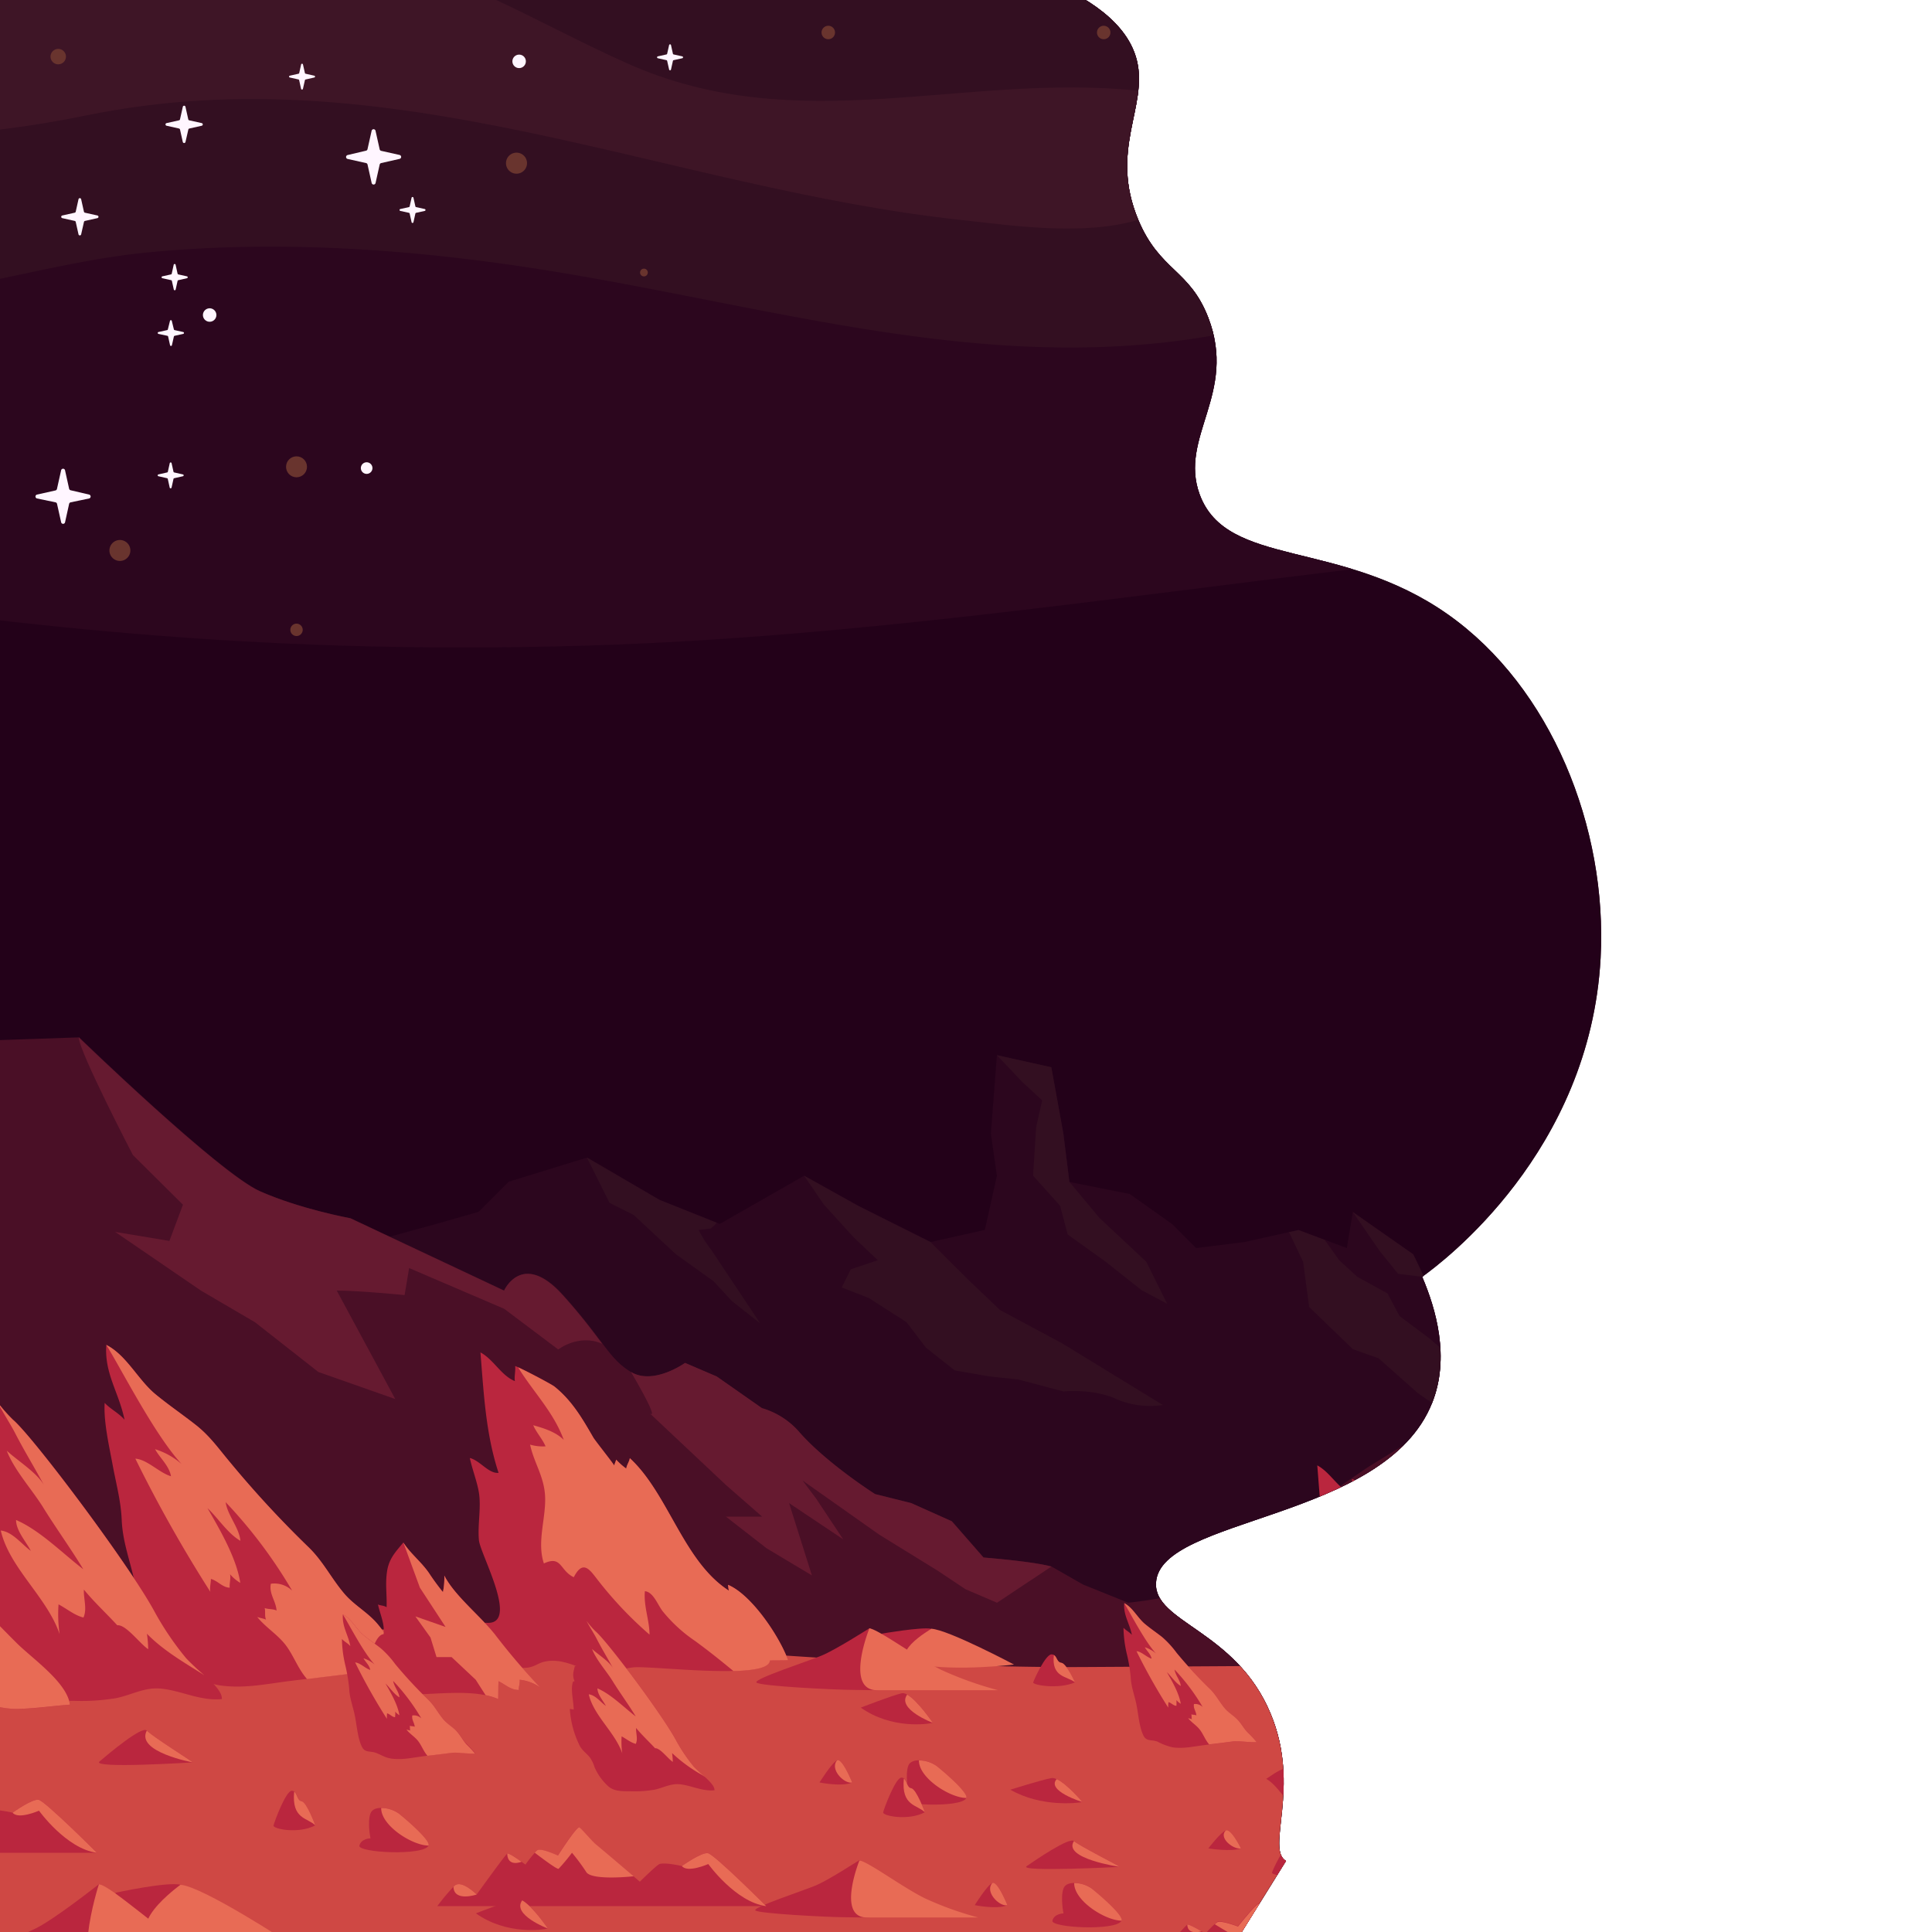 <svg id="BACKGROUND1" xmlns="http://www.w3.org/2000/svg" xmlns:xlink="http://www.w3.org/1999/xlink" viewBox="0 0 500 500"><defs><style>.cls-1{fill:none;}.cls-2{clip-path:url(#clip-path);}.cls-3{fill:#330f21;}.cls-4{fill:#230119;}.cls-5{fill:#2c061e;}.cls-6{fill:#4a0f26;}.cls-7{fill:#661a30;}.cls-8{fill:#cf4844;}.cls-9{fill:#ba263e;}.cls-10{fill:#e86b55;}.cls-11{fill:#3e1526;}.cls-12{fill:#fff6ff;}.cls-13{fill:#69342e;}</style><clipPath id="clip-path"><path class="cls-1" d="M320.57,501.3,0,500V0A576.61,576.61,0,0,1,144.59-21C154-21.14,285-22.39,294.24,15.71c2.9,11.92-7.23,23.08.35,41.19,5.55,13.24,13.28,12.8,18.1,25.28,7.6,19.66-7.67,30.91-2.22,45.76,7,19.11,36.36,11.42,64.24,31.06,26.71,18.82,41.34,55.17,39.53,88.94-2.71,50.22-40.9,78.71-46.17,82.5,3.55,8.34,7.24,20.88,2.56,32.64-12.18,30.61-70.44,29.39-71.45,46.51-.62,10.35,20.6,12.21,29.64,33.88,8,19.16-1.36,35,4,38.14"/></clipPath></defs><title>bg</title><g class="cls-2"><rect class="cls-3" x="-143" y="-14" width="786" height="528"/><rect class="cls-4" x="-32" width="564.01" height="500"/><path class="cls-5" d="M-143,123.74c34.84,14.9,66,26.32,104.67,31.85C27.14,165,86.41,169.1,152.72,167.05c136.64-4.22,269.16-41.36,406.7-26.64,28.45,3,56.5,10.1,83.58,19.48V-14H-143Z"/><path class="cls-5" d="M558.85,367.92a26.45,26.45,0,0,0-7.37-1.19c-6.25,0-6.67-12.48-6.67-12.48V335.51l-8.94-7.8L534.31,309l-12.49-14.05s-6.24,1.56-12.49,9.37,0,0-7.8,1.56H489l-17.17,6.24-14.05,14L443.77,323l-15.6,1.56s-1.56,6.24-12.49,4.68L401.63,340.2l-10.93,6.24-17.17-4.68s-4.68-10.93-7.8-17.17l-15.61-10.93L348.56,323l-12.49-4.69-14,3.13L309.54,323l-6.24-6.25L292.37,309l-15.61-3.12-1.56-12.49-3.12-17.17L258,273.08l-1.56,20.29L258,304.3l-3.12,14-14,3.13-18.73-9.37-14-7.8-21.85,12.48-15.61-6.24-18.73-10.93-20.29,6.25-7.81,7.8-10.92,3.12L95.7,321.47s-25,10.92-29.66,14L5.17,285.57-5.76,274.64l-7.76-5-7.85-9.05-3.12-10.92-7.81-14-21.85-3.12-.43,1.22V514.24H558.85Z"/><path class="cls-3" d="M220.18,328.49l7-2.34L221,320.3l-7.81-8.59-5.07-7.41,14,7.8,18.73,9.37,9.76,9.75,8.19,7.81,16,8.58,26.14,16a22.15,22.15,0,0,1-12.09-1.56c-5.86-2.73-13.66-1.95-13.66-1.95L263.49,357l-7.41-.78-9-1.56-7.41-5.86-5.07-6.63-9.76-6.25-7-2.73ZM491.77,312.1l7.42-5.85,6.51.34c-.43-.68-1.44-1.28-4.17-.73H489l-17.17,6.24-11.76,11.76,2,5,9.75,5.46,9.37,9.37,9,6.24,7,5.08,5.46,1.17-14.44-16.39-5.46-4.69-.78-5.46-1.17-7.41,4.68-5.86ZM164,314.44l10.92,10.15,9.76,7,4.68,5.08,7.41,5.85-12.48-18.73-1.95-2.73-1.56-2.74,3.12-.39a7.44,7.44,0,0,0,1.56-1.48l-14.83-5.93-18.73-10.93,5.85,11.71ZM534.31,309l-12.49-14.05,1.95,5.85,4.29,10.93,3.51,3.51-11.7,7.42,5.07,7,6.24,6.24,7.42,9a32.5,32.5,0,0,1,6.21,4.08V335.51l-8.94-7.8ZM361.83,329.66l6.24.78.52.18c-1-2.15-2-4.28-2.86-6l-15.61-10.93,7,10.15Zm-65.17-3.12-12.1-11.32-7.8-9.36-1.56-12.49-3.12-17.17L258,273.08l6.63,7,5.08,4.69-1.56,7-.79,12.49,7,7.8,1.95,7.42,9.76,7,9.36,7.41,6.63,3.52Zm36.8-7.61.27.2,3.51,7.41,1.57,11.71,11.31,10.92,6.64,2.34,10.14,9,9,6.24,10.92,7.81,9.37,3.9,12.88-1.17-7-7.42-15.61-11.7-7.8-4.29L370,346.44l-7.8-5.85-3.12-5.86-7.81-4.29-4.68-4.29-3.76-5.26-6.78-2.55Z"/><path class="cls-6" d="M-79.07,305.93c8.19-4.68,48-23.41,48-23.41l17.56-12.88,34-1.17s36.29,35.12,46.82,39.8,23.42,7,23.42,7l19.9,9.37,19.9,9.36s4.68-10.53,15.21,1.17,11.71,16.39,17.56,19.9,14-2.34,14-2.34l8.19,3.51,11.71,8.2a20.35,20.35,0,0,1,9.37,5.85c7,8.2,19.9,16.39,19.9,16.39l9.36,2.34,10.54,4.68,8.19,9.37h0c14.05,1.17,17.56,2.34,17.56,2.34l8.19,4.68L292,414.79a133,133,0,0,0,14.05-2.34l48-32.77,15.22-9.37,7-8.19,8.2-3.51h9.36l21.07-4.69,8.2-12.87,14.05-7,9.36,3.51L461.75,334l21.07,14.05,10.53,8.19,8.2,7L512.08,368h0c7,7,14,18.73,14,18.73a12,12,0,0,0,7,8.19s8.08,3.52,11.65,3.52l10.59,2.34,14,10.53c4.69,9.37,9.37,19.9,9.37,19.9l-1.17,21.07L-73.22,454.6Z"/><path class="cls-7" d="M242.84,406.6l7,4.68,8.19,3.51,14.05-9.36s-3.51-1.17-17.56-2.34l-.17,0,.17,0-8.19-9.37L235.82,389l-9.36-2.34s-12.88-8.19-19.9-16.39a20.35,20.35,0,0,0-9.37-5.85l-11.71-8.2-8.19-3.51s-8.19,5.86-14,2.34c7.47,12.81,5.22,11,4.76,10.61l19.83,18.66,9.36,8.19h-9.36l10.53,8.2,11.71,7L204.21,389l14,9.37-7-10.54-3.51-4.68,19.9,14.05ZM253,403l1.08.09Zm-3.27-.27.38,0Zm2.13.17,1,.09Zm-2.54-.21h0Zm-.36,0-.3,0Zm-.48,0h0Z"/><path class="cls-7" d="M168,365.7l-.07-.07A.36.36,0,0,0,168,365.7Z"/><path class="cls-7" d="M47.35,311.78l-3.51,9.37-14.05-2.34L52,334l14,8.2,16.39,12.87,19.9,7L87.15,334c5.86,0,17.56,1.17,17.56,1.17l1.17-7,24.59,10.54,14,10.53s5.34-4.14,11.37-1.47c-2.29-3-5.18-7-10.2-12.58-10.53-11.7-15.21-1.17-15.21-1.17l-19.9-9.36-19.9-9.37s-12.88-2.34-23.42-7-46.82-39.8-46.82-39.8c0,3.51,14,30.43,14,30.43Z"/><path class="cls-7" d="M569.44,411.28l-14-10.53-10.59-2.34c-3.57,0-11.65-3.52-11.65-3.52a12,12,0,0,1-7-8.19s-7-11.71-14-18.73l-10.53-4.68-8.2-7-10.53-8.19L461.75,334l-14.88,3.44,17.22,11.78,10.53,8.2,10.54,8.19c-2.34,3.51-15.22,1.17-15.22,1.17l5.86,10.54,9.36,4.68-12.88,2.34-21.07,1.17-17.56,5.85,12.88,4.69,19.9-2.35,12.88,2.35,10.53,3.51,10.54,4.68,8.19,1.17,10.54,3.51L507.4,387.87l16.39,10.54,10.54,5.85,7,4.68,11.71,3.51L563.59,416l8.8,1.35C571.44,415.33,570.44,413.28,569.44,411.28Z"/><path class="cls-8" d="M549.54,429.07c-39.86-3.27-81.87,1.05-121.19,1.36q-74.28.58-148.57,1c-50,.24-101.24-5.4-151.35-7.86-19.49-1-38.52-3.41-58.2-1.49-18,1.76-34,3.47-52.07,2.61-17.56-.83-34.55,1-51.7,2.51a99.88,99.88,0,0,1-11.73.28V504H549.54Z"/><path class="cls-9" d="M249,428.85c.85-1.07-5.41-6.82-8-7.33s-12.87,1.28-12.87,1.28,4.24,5.15,9.52,6.05S248,430.14,249,428.85Z"/><path class="cls-9" d="M230,436.83c1.12-.78.51-3.21-1.8-4.24s.25-2.19,0-3.61-2.45-8-3.22-7.56-8.63,5.5-12.36,7.05-17.51,6-16.86,6.95,20.59,1.93,25.36,1.93S228.7,437.73,230,436.83Z"/><path class="cls-10" d="M225,421.42c2.31.22,12.23,7.56,18.4,10.65a91.67,91.67,0,0,0,14.94,5.36H227C218.53,437.42,225,421.42,225,421.42Z"/><path class="cls-10" d="M241.06,421.52c4.37.25,21.36,9.26,21.36,9.26s-14.67,1.81-24.45,0S241.06,421.52,241.06,421.52Z"/><path class="cls-9" d="M478.19,348.08c5.31,2.72,8.22,9.11,12.82,12.85,3.34,2.72,6.92,5.18,10.31,7.84,3.69,2.9,5.9,6.09,8.86,9.65a271,271,0,0,0,20.33,22c3.8,3.67,5.89,8.06,9.24,12,2.43,2.88,5.71,4.65,8.21,7.4,2.23,2.45,3.64,5.28,5.94,7.59a71.62,71.62,0,0,1,5.33,5.7c-5,.32-10.21-1-15.14-.35-6.06.81-12.27,1.52-18.4,2.28s-11.66,2-17.86,1.17c-3.78-.52-6-2.2-9.33-3.51-3.57-1.41-6.67.16-8.59-3.81-2.64-5.46-3.09-13.52-4.38-19.52-1.19-5.48-3.1-10.32-3.35-16-.22-5-1.45-9.37-2.33-14.2s-2.39-11.21-2.08-16.1c1.51,1.62,3.66,2.62,5.14,4.36C481.44,360.25,477.67,355.53,478.19,348.08Z"/><path class="cls-10" d="M548,419.79c-2.5-2.75-5.78-4.52-8.21-7.4-3.35-3.94-5.44-8.33-9.24-12a271,271,0,0,1-20.33-22c-3-3.56-5.17-6.75-8.86-9.65-3.39-2.66-7-5.12-10.31-7.84-4.6-3.74-7.51-10.13-12.82-12.85,4.09,6.61,12.5,23.21,19.49,30.82a18.75,18.75,0,0,0-6.87-3.85c1.3,2.34,3.63,4.25,4.14,7-3-.85-6.15-4.34-9.23-4.55a352.31,352.31,0,0,0,19.42,34.48c-.25-1.07.15-2.37.12-3.35,1.81.48,3,2.22,4.88,2.26-.12-1.07.32-2.42.09-3.48a10.37,10.37,0,0,0,2.64,2.24c-1-6.45-5.22-13.67-8.48-19.34,2.69,2.5,5.23,6.59,8.51,8.45-.33-3.45-3.35-6.63-3.82-10a125,125,0,0,1,17.2,22.89,6.61,6.61,0,0,0-5.5-1.78c-.54,2.59,1.33,4.49,1.47,6.94-.84-.46-2.29-.31-3.06-.65.24.94-.08,2,.35,3-.6-.31-1.81-.45-2.29-.71,2,2.54,5,4.38,7.09,6.95s3.21,5.94,5.36,8.61l.44.53c4.67-.57,9.35-1.13,14-1.74,4.93-.66,10.16.67,15.14.35a71.62,71.62,0,0,0-5.33-5.7C551.6,425.07,550.19,422.24,548,419.79Z"/><path class="cls-9" d="M454.05,367.44c5.17,4.38,30.1,37.55,36.64,49.66a75.77,75.77,0,0,0,8.18,12.07c2.16,2.6,9.49,7.43,9.23,10.55-5.56.53-10.23-2.09-15.55-2.69-4.41-.5-7.66,1.6-11.82,2.45a55,55,0,0,1-11,.69c-4,0-7,0-9.61-2.05a25,25,0,0,1-6.48-8.88c-.85-1.88-.9-3-2.32-4.66-1.62-1.91-3.53-3.08-4.62-5.49-2.35-5.22-4.18-10.88-4.31-16.32a12.81,12.81,0,0,1,1.83.29c0-3.75-1.61-9.49-.26-12.77l.66-.11c-1.2-2.88-.39-4.5.11-6.92.35-.09.73.05,1.06-.12a41,41,0,0,0-.25-8.05c-.13-1.7-1.42-5.13-.89-6.67.47.34,2.19.68,2.69,1.07-.07-.56.17-1.3.13-1.87.41.4,1.45.77,1.83,1.12-.76-.73-.79-6.92-.34-7.39A47.51,47.51,0,0,0,454.05,367.44Z"/><path class="cls-10" d="M498.87,429.17a75.77,75.77,0,0,1-8.18-12.07c-6.54-12.11-31.47-45.28-36.64-49.66a36.38,36.38,0,0,1-4.13-4.75c1.61,3,3.66,6.24,4.58,8,2.37,4.63,5.06,9,7.57,13.67-1.84-3.24-6.74-6.26-9.62-8.91,1.9,5,6.49,10,9.33,14.56,3.37,5.45,7.14,10.63,10.46,16.11-5.39-4.13-11.19-10.07-17.4-12.75,0,2.79,2.55,5.52,3.83,8-2.44-1.78-4.74-4.93-7.78-5.27,2.26,9.78,12,17.23,15.22,26.82a37,37,0,0,1-.28-7.71c2.08,1.08,4.2,2.89,6.46,3.4,1-2.25,0-4.81.11-7.22,2.66,3.25,5.8,6.14,8.64,9.23,2.22-.26,5.79,4.71,8,6.19a29.31,29.31,0,0,0-.33-4c3.94,4.08,8.88,7,13.6,9.95.43.26.86.54,1.29.83A59.36,59.36,0,0,1,498.87,429.17Z"/><path class="cls-9" d="M384.84,376.19a14.14,14.14,0,0,0,4.92,2.7,18.48,18.48,0,0,1,.28-2.14c3.18.86,5.84-.95,8.77-.47,4.18.68,7.13,5.88,10.62,8.12,9.48,6.07,18.21,10.9,25.61,19.43,6.42,7.41,13,14.51,20,21.42,4,4,13,10.14,13.75,15.91-4.76.34-8.52,1-13.29,1.1-6.5.18-12.34-3.28-18.79-3.08-7.52.23-15.38,1.78-22.9,2.59-4,.43-8.63,2.52-12.57,1-2.3-.88-5.13-3.69-6.69-5.58-2.24-2.69-1.44-1.54-2-4.56-.47-2.43.4-2.85-1.77-6s-1.76-2-2.82-5.38c-1.4-4.42-3.78-9.75-4.62-14.31-.36-1.92.29-4.13,0-5.76-.49-3.28-2.5-5.95-3-9.19C383.59,390.81,382.92,380.11,384.84,376.19Z"/><path class="cls-10" d="M455.49,442.26c4.77-.14,8.53-.76,13.29-1.1-.74-5.77-9.73-11.91-13.74-15.91-7-6.91-13.58-14-20-21.42-7.4-8.53-16.13-13.36-25.61-19.43-3.49-2.24-6.44-7.44-10.62-8.12a13.89,13.89,0,0,0-4.79.47c3.45,5.41,7.49,10.52,9.73,16.26-1.32-.22-2.91.54-4.05.53a16.18,16.18,0,0,0,3.46,4.6c-2.41-.14-5.05-.83-7.41-.81.43,4.94,6.29,12.46,8.53,17.39,3.5,7.7,4.77,14.76,12.25,19.89.27-2.88-.37-5.76-.44-8.63,2.27,1.88,5.06,7,8.15,6.38,1.18-4.54,7.18,3.66,10.26,6.93.73-.05,1.47-.09,2.2-.11C443.15,439,449,442.44,455.49,442.26Z"/><path class="cls-9" d="M360.22,388.25c4.46,3.64,7.07,8.16,9.89,13.06.46.8,5.44,7.05,5.4,7.24.12-.54.4-1.06.51-1.54a17.79,17.79,0,0,0,2.61,2.33c.09-.9.81-1.85.92-2.71,10,9.22,13.87,26.72,25.64,34.29-.13-.54-.15-1.1-.21-1.5,6,2.51,13.25,13.22,15.51,19.42-1.57.11-3.16,0-4.72.12-.2,5.23-30.47,1.31-35.22,1.79-3.15.33-6.62,1.63-9.75,1.13-4.58-.71-8.4-3.65-13.28-2.61-1.85.4-2.63,1.47-4.91,1.61-3.05.19-6.27-.86-9.37-.83.15-2.52-1.29-4.55-2.35-6.73,1.27,1.56,1-2.72,1.26-4.12,9.25,1.1-1.28-17.65-1.63-21.33-.38-4,.6-8.34,0-12.3-.48-2.92-1.71-6-2.36-9,2.66.66,4.87,4.1,7.44,3.83-3.33-10.1-3.83-20.56-4.69-31.16,3.41,1.81,5.37,6,8.91,7.42-.19-1.2.22-2.65.07-3.87,0-.27,9.33,4.58,10.24,5.31Z"/><path class="cls-10" d="M405,439.42c.06.4.08,1,.21,1.5-11.77-7.57-15.66-25.07-25.64-34.29-.11.86-.83,1.81-.92,2.71A17.79,17.79,0,0,1,376,407c-.11.48-.39,1-.51,1.54,0-.19-4.94-6.44-5.4-7.24-2.82-4.9-5.43-9.42-9.89-13.06l-.14-.12c-.75-.6-7.17-4-9.44-5,3.81,6.25,9.2,11.58,11.8,18.76-2.08-2.05-5.11-3-7.89-3.78.81,1.9,2.37,3.53,3.2,5.47a11.44,11.44,0,0,1-4-.45c1,4.77,3.71,8.32,3.89,13.63.18,5.57-2.17,11.63-.33,17.12,4.64-2.18,4.09,1.85,7.73,3.57,2.46-4.74,4.19-1.88,6.32.86a98.55,98.55,0,0,0,13.29,13.95c0-3.63-1.57-7.42-1.2-11.24,2.2.23,3.23,3.4,4.59,5.19a39,39,0,0,0,8.32,7.65c3.46,2.52,6.75,5.15,10,7.83,5.32-.13,9.35-.83,9.42-2.72,1.56-.11,3.15,0,4.72-.12C418.23,452.64,411,441.93,405,439.42Z"/><path class="cls-9" d="M345.59,412.58c2.54,4,6.57,7,9.33,11.12a85.18,85.18,0,0,0,5.07,6.92,25.74,25.74,0,0,0,.49-6c3.72,7.28,13,14.59,18.42,21.4a238.62,238.62,0,0,0,16.44,19.27c-2.4-1.45-4.74-2.7-7.48-2.79.22,1.08-.44,2.75-.27,3.71-2.91.05-4.91-2-7.39-3.17-.13,2.12-.05,4.34-.14,6.47-8.4-3.67-21.56-1.76-30.54-1.71-3.12,0-10.1,1.54-12.67.74-3.86-1.21-5.8-6.33-9.16-8.17,1.87-1.18,3.59-2.62,5.77-2.91-.2-3.29,1.83-11.17,4.93-11.54.49-3.72-1.32-7.35-2-10.79.79.41,2.17.34,3.13,1,.16-4.59-.49-8.16.11-12.68C340.27,418.34,343,415.79,345.59,412.58Z"/><path class="cls-10" d="M360.94,443.26l-11-3.83,5.48,7.67,2.19,7.12h5.48l8.76,8.22,3.6,5.67a23.66,23.66,0,0,1,4.57,1.4c.09-2.13,0-4.35.14-6.47,2.48,1.2,4.48,3.22,7.39,3.17-.17-1,.49-2.63.27-3.71,2.74.09,5.08,1.34,7.48,2.79A238.62,238.62,0,0,1,378.9,446c-5.4-6.81-14.7-14.12-18.42-21.4a25.74,25.74,0,0,1-.49,6,85.18,85.18,0,0,1-5.07-6.92c-2.76-4.08-6.79-7.11-9.33-11.12l6,16.44Z"/><path class="cls-9" d="M431.53,422.18c2.94,2.49,17.13,21.37,20.85,28.27a44.39,44.39,0,0,0,4.66,6.87c1.23,1.48,5.4,4.23,5.26,6-3.17.3-5.83-1.19-8.86-1.54-2.5-.28-4.36.92-6.73,1.4a30.61,30.61,0,0,1-6.28.39c-2.29,0-4,0-5.48-1.16a14.28,14.28,0,0,1-3.68-5.06,8.77,8.77,0,0,0-1.32-2.65c-.92-1.09-2-1.76-2.63-3.13a24.69,24.69,0,0,1-2.46-9.29,7.06,7.06,0,0,1,1.05.16c0-2.13-.92-5.4-.16-7.27l.39-.06c-.69-1.64-.23-2.56.06-3.94.19-.05.41,0,.6-.07a23.44,23.44,0,0,0-.14-4.58c-.08-1-.81-2.92-.51-3.8.27.19,1.25.39,1.53.61,0-.32.1-.74.08-1.06.23.23.82.44,1,.64-.43-.42-.45-3.95-.19-4.22A26.44,26.44,0,0,0,431.53,422.18Z"/><path class="cls-10" d="M457,457.32a44.39,44.39,0,0,1-4.66-6.87c-3.72-6.9-17.91-25.78-20.85-28.27a21,21,0,0,1-2.36-2.71c.92,1.72,2.09,3.55,2.61,4.57,1.35,2.64,2.88,5.14,4.31,7.78-1-1.85-3.84-3.56-5.48-5.07,1.09,2.84,3.7,5.68,5.32,8.29,1.91,3.1,4.06,6,5.95,9.17-3.07-2.35-6.37-5.73-9.91-7.26,0,1.59,1.45,3.14,2.18,4.54-1.38-1-2.7-2.81-4.43-3,1.29,5.57,6.82,9.81,8.67,15.27a20.89,20.89,0,0,1-.16-4.39c1.19.62,2.4,1.65,3.68,1.94.58-1.28,0-2.74.06-4.11,1.52,1.85,3.3,3.49,4.92,5.25,1.26-.15,3.3,2.68,4.58,3.53a17.25,17.25,0,0,0-.18-2.29,39.38,39.38,0,0,0,7.74,5.67l.73.47C458.7,458.87,457.59,458,457,457.32Z"/><path class="cls-9" d="M290.94,414.9c2.25,1.15,3.48,3.86,5.43,5.44,1.41,1.15,2.92,2.19,4.36,3.32a25,25,0,0,1,3.75,4.08,114.78,114.78,0,0,0,8.6,9.3c1.61,1.55,2.49,3.41,3.91,5.08,1,1.21,2.42,2,3.48,3.13s1.54,2.23,2.51,3.21a30,30,0,0,1,2.25,2.41c-2.11.13-4.32-.43-6.4-.15-2.57.34-5.2.65-7.79,1s-4.93.86-7.56.49a15.78,15.78,0,0,1-3.94-1.48c-1.51-.6-2.83.06-3.64-1.62-1.12-2.31-1.3-5.72-1.85-8.25-.5-2.33-1.31-4.37-1.42-6.78a41.62,41.62,0,0,0-1-6,31.38,31.38,0,0,1-.87-6.81c.63.68,1.54,1.1,2.17,1.84C292.32,420.05,290.72,418.06,290.94,414.9Z"/><path class="cls-10" d="M320.47,445.25c-1.06-1.17-2.45-1.92-3.48-3.13-1.42-1.67-2.3-3.53-3.91-5.08a114.78,114.78,0,0,1-8.6-9.3,25,25,0,0,0-3.75-4.08c-1.44-1.13-3-2.17-4.36-3.32-1.95-1.58-3.18-4.29-5.43-5.44,1.73,2.8,5.29,9.82,8.25,13.05a8,8,0,0,0-2.91-1.64c.55,1,1.54,1.8,1.75,2.95-1.28-.36-2.6-1.84-3.9-1.93a151,151,0,0,0,8.21,14.6,7.33,7.33,0,0,1,.06-1.42c.76.2,1.25.93,2.06.95a14.43,14.43,0,0,0,0-1.47,4.43,4.43,0,0,0,1.12.95c-.44-2.73-2.21-5.79-3.59-8.18,1.14,1.05,2.21,2.78,3.6,3.57-.14-1.46-1.42-2.81-1.62-4.25a52.82,52.82,0,0,1,7.28,9.69A2.81,2.81,0,0,0,309,441c-.23,1.1.56,1.9.62,2.94-.36-.19-1-.13-1.3-.27.1.39,0,.86.15,1.27-.26-.13-.77-.19-1-.3.83,1.07,2.13,1.85,3,2.94s1.36,2.51,2.27,3.64l.18.23c2-.24,4-.48,5.91-.74s4.29.28,6.4.15a30,30,0,0,0-2.25-2.41C322,447.48,321.41,446.28,320.47,445.25Z"/><path class="cls-9" d="M278.2,435.41s-2.19-4.9-3.54-5.06-1-2.2-2.54-2.2-4.56,6.59-4.73,7.26S273.81,437.27,278.2,435.41Z"/><path class="cls-10" d="M272.74,428.32c.82.48.79,1.89,1.92,2,1.35.16,3.54,5.06,3.54,5.06C276.23,433.77,272.05,434.18,272.74,428.32Z"/><path class="cls-9" d="M474.73,498s-2-5.07-2.54-5.74-1.18-2-2.36-1.86a6.66,6.66,0,0,0-2.7,1.69,1.06,1.06,0,0,0-1.52-.17c-.85.67-3.72,6.08-3.72,6.08S470,500.49,474.73,498Z"/><path class="cls-10" d="M469.48,499.08a2.6,2.6,0,0,1,.86-1.12c3.21-2.85-1.14-1.42-.91-3.25.2-1.57-.9-2.17,1.43-4a6.32,6.32,0,0,1,1.33,1.56c.51.67,2.54,5.74,2.54,5.74A11.47,11.47,0,0,1,469.48,499.08Z"/><path class="cls-9" d="M435.28,487c1.13-1.4-7.09-8.95-10.46-9.62S407.93,479,407.93,479s5.57,6.76,12.5,7.94S433.93,488.64,435.28,487Z"/><path class="cls-9" d="M410.29,497.42c1.47-1,.68-4.22-2.36-5.57s.34-2.87,0-4.73-3.21-10.54-4.22-9.92-11.31,7.22-16.21,9.24-23,7.94-22.12,9.12,27,2.54,33.26,2.54S408.61,498.6,410.29,497.42Z"/><path class="cls-10" d="M403.71,477.2c3,.29,16,9.92,24.15,14s19.58,7,19.58,7h-41C395.27,498.19,403.71,477.2,403.71,477.2Z"/><path class="cls-9" d="M227,495.69c1-.72.47-3-1.66-3.91s.23-2,0-3.32-2.26-7.4-3-7S214.47,486.56,211,488s-16.12,5.57-15.53,6.4,19,1.78,23.35,1.78S225.85,496.52,227,495.69Z"/><path class="cls-10" d="M222.41,481.5c2.14.2,11.26,7,17,9.8a84.14,84.14,0,0,0,13.75,4.94H224.31C216.48,496.24,222.41,481.5,222.41,481.5Z"/><path class="cls-10" d="M424.82,477.33c5.74.33,28,12.15,28,12.15s-19.25,2.37-32.09,0S424.82,477.33,424.82,477.33Z"/><path class="cls-9" d="M489,469.1c.56-1.05-5.91-5.58-7.77-6.76s-6.42-1.85-7.26,0,0,5.24,0,5.24-2.36,0-2.87,1.52S487.84,471.29,489,469.1Z"/><path class="cls-10" d="M476.75,461.21a9.18,9.18,0,0,1,4.5,1.13c1.86,1.18,8.33,5.71,7.77,6.76C484.83,469.1,476.69,464.91,476.75,461.21Z"/><path class="cls-9" d="M350.71,481.61c.56-1.05-5.91-5.57-7.77-6.75s-6.42-1.86-7.26,0,0,5.23,0,5.23-2.36,0-2.87,1.52S349.53,483.81,350.71,481.61Z"/><path class="cls-9" d="M321.16,478.36s-2.53-5.14-3.89-4.66-4.55,4.66-4.55,4.66S318.63,479.33,321.16,478.36Z"/><path class="cls-10" d="M338.44,473.72a9.29,9.29,0,0,1,4.5,1.14c1.86,1.18,8.33,5.7,7.77,6.75C346.52,481.61,338.38,477.42,338.44,473.72Z"/><path class="cls-10" d="M317.27,473.7c1.36-.48,3.89,4.66,3.89,4.66a2.42,2.42,0,0,1-.76,0C318.33,478,315.48,475.37,317.27,473.7Z"/><path class="cls-9" d="M340,484.63s-2.2-4.9-3.55-5.07-1-2.19-2.53-2.19-4.56,6.58-4.73,7.26S335.6,486.49,340,484.63Z"/><path class="cls-10" d="M334.53,477.54c.82.48.79,1.88,1.91,2,1.35.17,3.55,5.07,3.55,5.07C338,483,333.83,483.4,334.53,477.54Z"/><path class="cls-9" d="M431.87,468.31c-.27-.27-10.69-5.57-11.88-6.67s-10,4.94-12.25,6.49S431.87,468.31,431.87,468.31Z"/><path class="cls-10" d="M420,461.64c1.19,1.1,11.61,6.4,11.88,6.67C431.87,468.31,417,466.12,420,461.64Z"/><path class="cls-9" d="M280.12,466.37c-1.37.27-10.69,1.37-18.65-3.2,0,0,8.14-2.56,10.61-3S280.12,466.37,280.12,466.37Z"/><path class="cls-10" d="M273.47,460.44c2.72,1.24,6.65,5.93,6.65,5.93S270.7,463.47,273.47,460.44Z"/><path class="cls-9" d="M374.29,509.13S360.9,498.26,359.22,498s-6.74,2.7-6.74,2.7-4.88-.93-6-.34-4.89,3.62-4.89,3.62-10.1-7-11.28-7.75-3.7-3.28-4.38-3.62-5.56,5.9-5.56,5.9-4.46-1.69-5.38-1.1a25.12,25.12,0,0,0-3,3s-4.21-2.56-4.72-2.3-7.91,8.58-7.91,8.58-4-3.2-5.73-1.85a46.33,46.33,0,0,0-4.46,4.3Z"/><path class="cls-10" d="M327.73,502a46.15,46.15,0,0,0-3.7-4,45.56,45.56,0,0,1-3.46,3.37c-.36.17-4.06-2.06-6.18-3.37a4.7,4.7,0,0,1,.63-.51c.92-.59,5.38,1.1,5.38,1.1s4.89-6.23,5.56-5.9,3.2,2.87,4.38,3.62c.88.57,6.74,4.61,9.65,6.62C340,502.86,329.16,503.82,327.73,502Z"/><path class="cls-10" d="M359.3,500.28s-5.39,1.94-6.82.43c0,0,5.06-2.95,6.74-2.7s15.07,11.12,15.07,11.12C366.38,508.28,359.3,500.28,359.3,500.28Z"/><path class="cls-10" d="M307.27,498.1c.35-.18,2.42,1,3.7,1.71C311,499.81,307.35,501,307.27,498.1Z"/><path class="cls-9" d="M289.82,483.15c-.28-.28-10.7-5.58-11.88-6.68s-10,4.94-12.25,6.49S289.82,483.15,289.82,483.15Z"/><path class="cls-10" d="M277.94,476.47c1.18,1.1,11.6,6.4,11.88,6.68C289.82,483.15,274.92,481,277.94,476.47Z"/><path class="cls-9" d="M576.4,481.82S563,471,561.33,470.7s-6.74,2.7-6.74,2.7-4.88-.93-6-.34-4.88,3.62-4.88,3.62-10.11-7-11.28-7.75-3.71-3.28-4.38-3.62-5.56,5.9-5.56,5.9-4.46-1.69-5.39-1.1a25.91,25.91,0,0,0-3,3s-4.21-2.56-4.71-2.3-7.92,8.58-7.92,8.58-4-3.2-5.72-1.85a46.9,46.9,0,0,0-4.47,4.3Z"/><path class="cls-10" d="M501.46,479.37s-5.88,1.63-6-1.62l.28-.23C497.5,476.17,501.46,479.37,501.46,479.37Z"/><path class="cls-9" d="M499,499s-2.53-5.13-3.88-4.65-4.56,4.65-4.56,4.65S496.49,500,499,499Z"/><path class="cls-10" d="M495.14,494.38C496.49,493.9,499,499,499,499a2.15,2.15,0,0,1-.76,0C496.19,498.7,493.35,496,495.14,494.38Z"/><path class="cls-9" d="M81.59,472.41s-2.19-6-3.54-6.25-1-2.71-2.54-2.71-4.55,8.13-4.72,9S77.2,474.7,81.59,472.41Z"/><path class="cls-10" d="M76.13,463.66c.83.59.8,2.33,1.92,2.5,1.35.21,3.54,6.25,3.54,6.25C79.62,470.38,75.44,470.89,76.13,463.66Z"/><path class="cls-9" d="M290.25,497.06c.57-1.3-5.91-6.87-7.76-8.33s-6.42-2.29-7.26,0,0,6.46,0,6.46-2.37,0-2.87,1.87S289.07,499.77,290.25,497.06Z"/><path class="cls-9" d="M260.71,493.05s-2.54-6.33-3.89-5.74-4.56,5.74-4.56,5.74S258.17,494.25,260.71,493.05Z"/><path class="cls-9" d="M57.18,499.65c1.12-1.73-7.09-11-10.47-11.87s-16.89,2.08-16.89,2.08,5.58,8.33,12.5,9.79S55.83,501.73,57.18,499.65Z"/><path class="cls-9" d="M32.19,512.55c1.47-1.26.67-5.2-2.37-6.87s.34-3.54,0-5.83-3.2-13-4.22-12.22S14.29,496.52,9.39,499s-23,9.79-22.12,11.24,27,3.13,33.27,3.13S30.5,514,32.19,512.55Z"/><path class="cls-10" d="M25.6,487.63c3,.35,16,12.22,24.15,17.22s19.59,8.67,19.59,8.67h-41C17.16,513.51,25.6,487.63,25.6,487.63Z"/><path class="cls-9" d="M529.85,462.93c1-.89.47-3.65-1.66-4.82s.23-2.49,0-4.1-2.25-9.12-3-8.58-7.94,6.25-11.38,8-16.12,6.87-15.53,7.89,19,2.2,23.36,2.2S528.66,464,529.85,462.93Z"/><path class="cls-10" d="M46.71,487.78c5.74.41,28,15,28,15s-19.25,2.91-32.08,0S46.71,487.78,46.71,487.78Z"/><path class="cls-10" d="M278,487.33a8,8,0,0,1,4.5,1.4c1.85,1.46,8.33,7,7.76,8.33C286.07,497.06,277.92,491.9,278,487.33Z"/><path class="cls-9" d="M110.91,477.63c.57-1.3-5.91-6.87-7.76-8.33s-6.42-2.29-7.27,0,0,6.46,0,6.46-2.36,0-2.87,1.87S109.73,480.34,110.91,477.63Z"/><path class="cls-10" d="M98.65,467.9a8,8,0,0,1,4.5,1.4c1.85,1.46,8.33,7,7.76,8.33C106.72,477.63,98.58,472.47,98.65,467.9Z"/><path class="cls-10" d="M256.82,487.31c1.35-.59,3.89,5.74,3.89,5.74a1.82,1.82,0,0,1-.77,0C257.87,492.64,255,489.36,256.82,487.31Z"/><path class="cls-9" d="M250.09,465.31c.56-1.29-5.91-6.87-7.77-8.33s-6.42-2.29-7.26,0,0,6.46,0,6.46-2.37,0-2.87,1.87S248.9,468,250.09,465.31Z"/><path class="cls-9" d="M220.54,461.3s-2.54-6.33-3.89-5.74-4.56,5.74-4.56,5.74S218,462.5,220.54,461.3Z"/><path class="cls-10" d="M237.82,455.59a8,8,0,0,1,4.5,1.39c1.86,1.46,8.33,7,7.77,8.33C245.9,465.31,237.75,460.15,237.82,455.59Z"/><path class="cls-10" d="M216.65,455.56c1.35-.59,3.89,5.74,3.89,5.74a1.81,1.81,0,0,1-.77,0C217.71,460.89,214.86,457.62,216.65,455.56Z"/><path class="cls-9" d="M239.37,469s-2.2-6-3.55-6.25-1-2.71-2.53-2.71-4.56,8.12-4.73,9S235,471.33,239.37,469Z"/><path class="cls-10" d="M233.91,460.29c.82.59.79,2.33,1.91,2.5,1.35.21,3.55,6.25,3.55,6.25C237.4,467,233.21,467.52,233.91,460.29Z"/><path class="cls-9" d="M49.88,456.1c-.28-.34-10.7-6.88-11.88-8.23s-10,6.08-12.25,8S49.88,456.1,49.88,456.1Z"/><path class="cls-10" d="M38,447.87c1.18,1.35,11.6,7.89,11.88,8.23C49.88,456.1,35,453.39,38,447.87Z"/><path class="cls-9" d="M241.41,445.87c-1.37.34-10.69,1.69-18.64-3.94,0,0,8.13-3.16,10.6-3.72S241.41,445.87,241.41,445.87Z"/><path class="cls-10" d="M234.77,438.57c2.72,1.52,6.64,7.3,6.64,7.3S232,442.31,234.77,438.57Z"/><path class="cls-9" d="M25.07,479.5S11.69,466.1,10,465.79s-6.73,3.33-6.73,3.33-4.89-1.15-6-.42-4.88,4.46-4.88,4.46-10.11-8.61-11.29-9.55-3.7-4.05-4.37-4.46-5.56,7.27-5.56,7.27-4.46-2.08-5.39-1.35a28.27,28.27,0,0,0-3,3.67s-4.21-3.15-4.72-2.84-7.91,10.59-7.91,10.59-4-3.95-5.73-2.29A53.73,53.73,0,0,0-60,479.5Z"/><path class="cls-10" d="M10.09,468.6s-5.39,2.38-6.82.52c0,0,5.05-3.64,6.73-3.33S25.07,479.5,25.07,479.5C17.16,478.46,10.09,468.6,10.09,468.6Z"/><path class="cls-9" d="M198.29,493.31s-13.39-13.39-15.07-13.7-6.74,3.32-6.74,3.32-4.88-1.14-6-.41-4.89,4.46-4.89,4.46-10.1-8.62-11.28-9.55-3.7-4.05-4.38-4.47-5.56,7.27-5.56,7.27-4.46-2.07-5.38-1.35a28.89,28.89,0,0,0-3,3.68s-4.21-3.16-4.72-2.85-7.91,10.59-7.91,10.59-4-3.94-5.73-2.28a52.56,52.56,0,0,0-4.46,5.29Z"/><path class="cls-10" d="M123.36,490.3s-5.89,2-6-2l.28-.28C119.4,486.36,123.36,490.3,123.36,490.3Z"/><path class="cls-10" d="M151.73,484.49a52.71,52.71,0,0,0-3.7-5,50.1,50.1,0,0,1-3.46,4.15c-.36.22-4.06-2.54-6.18-4.16a6,6,0,0,1,.63-.62c.92-.72,5.38,1.35,5.38,1.35s4.89-7.68,5.56-7.27,3.2,3.53,4.38,4.47c.88.7,6.74,5.68,9.65,8.16C164,485.59,153.16,486.77,151.73,484.49Z"/><path class="cls-10" d="M183.3,482.41s-5.39,2.39-6.82.52c0,0,5.06-3.63,6.74-3.32s15.07,13.7,15.07,13.7C190.38,492.28,183.3,482.41,183.3,482.41Z"/><path class="cls-10" d="M131.27,479.71c.35-.21,2.42,1.2,3.7,2.11C135,481.82,131.35,483.34,131.27,479.71Z"/><path class="cls-9" d="M141.79,499.11c-1.37.34-10.69,1.7-18.64-3.94,0,0,8.13-3.15,10.6-3.72S141.79,499.11,141.79,499.11Z"/><path class="cls-10" d="M135.15,491.81c2.72,1.52,6.64,7.3,6.64,7.3S132.38,495.55,135.15,491.81Z"/><path class="cls-9" d="M27.51,348.08c5.31,2.72,8.22,9.11,12.82,12.85,3.34,2.72,6.91,5.18,10.3,7.84,3.7,2.9,5.9,6.09,8.87,9.65a269.24,269.24,0,0,0,20.33,22c3.8,3.67,5.89,8.06,9.24,12,2.43,2.88,5.71,4.65,8.21,7.4,2.22,2.45,3.64,5.28,5.94,7.59a71.49,71.49,0,0,1,5.32,5.7c-5,.32-10.2-1-15.13-.35-6.06.81-12.28,1.52-18.4,2.28s-11.66,2-17.87,1.17c-3.77-.52-6-2.2-9.32-3.51-3.57-1.41-6.68.16-8.59-3.81-2.64-5.46-3.09-13.52-4.39-19.52-1.18-5.48-3.1-10.32-3.34-16-.22-5-1.45-9.37-2.34-14.2s-2.38-11.21-2.07-16.1c1.51,1.62,3.65,2.62,5.14,4.36C30.75,360.25,27,355.53,27.51,348.08Z"/><path class="cls-10" d="M97.28,419.79c-2.5-2.75-5.78-4.52-8.21-7.4-3.35-3.94-5.44-8.33-9.24-12a269.24,269.24,0,0,1-20.33-22c-3-3.56-5.17-6.75-8.87-9.65-3.39-2.66-7-5.12-10.3-7.84-4.6-3.74-7.51-10.13-12.82-12.85C31.6,354.69,40,371.29,47,378.9a18.75,18.75,0,0,0-6.87-3.85c1.29,2.34,3.63,4.25,4.13,7-3-.85-6.14-4.34-9.23-4.55a356.49,356.49,0,0,0,19.42,34.48c-.25-1.07.15-2.37.13-3.35,1.81.48,3,2.22,4.87,2.26-.11-1.07.32-2.42.09-3.48a10.57,10.57,0,0,0,2.65,2.24c-1-6.45-5.22-13.67-8.49-19.34,2.7,2.5,5.24,6.59,8.52,8.45-.33-3.45-3.36-6.63-3.82-10a125,125,0,0,1,17.2,22.89,6.62,6.62,0,0,0-5.5-1.78c-.54,2.59,1.33,4.49,1.47,6.94-.84-.46-2.29-.31-3.07-.65.25.94-.08,2,.35,3-.6-.31-1.8-.45-2.29-.71,2,2.54,5,4.38,7.1,6.95s3.21,5.94,5.36,8.61l.43.53c4.67-.57,9.36-1.13,14-1.74,4.93-.66,10.15.67,15.13.35a71.49,71.49,0,0,0-5.32-5.7C100.92,425.07,99.5,422.24,97.28,419.79Z"/><path class="cls-9" d="M3.37,367.44C8.54,371.82,33.47,405,40,417.1a76.5,76.5,0,0,0,8.19,12.07c2.15,2.6,9.48,7.43,9.22,10.55-5.55.53-10.22-2.09-15.55-2.69-4.4-.5-7.66,1.6-11.82,2.45a54.89,54.89,0,0,1-11,.69c-4,0-7,0-9.62-2.05a25.09,25.09,0,0,1-6.48-8.88c-.85-1.88-.9-3-2.31-4.66C-1,422.67-2.94,421.5-4,419.09c-2.35-5.22-4.19-10.88-4.31-16.32a13.26,13.26,0,0,1,1.83.29c0-3.75-1.61-9.49-.27-12.77l.67-.11c-1.2-2.88-.39-4.5.11-6.92.35-.09.73.05,1-.12a41,41,0,0,0-.24-8.05c-.14-1.7-1.43-5.13-.9-6.67.47.34,2.2.68,2.69,1.07-.06-.56.17-1.3.14-1.87.41.4,1.45.77,1.83,1.12-.76-.73-.8-6.92-.34-7.39A46.65,46.65,0,0,0,3.37,367.44Z"/><path class="cls-10" d="M48.19,429.17A76.5,76.5,0,0,1,40,417.1C33.47,405,8.54,371.82,3.37,367.44a36.44,36.44,0,0,1-4.14-4.75c1.62,3,3.67,6.24,4.58,8,2.37,4.63,5.07,9,7.58,13.67-1.84-3.24-6.74-6.26-9.63-8.91,1.91,5,6.5,10,9.34,14.56,3.37,5.45,7.14,10.63,10.46,16.11-5.4-4.13-11.19-10.07-17.4-12.75,0,2.79,2.54,5.52,3.82,8-2.43-1.78-4.74-4.93-7.78-5.27,2.27,9.78,12,17.23,15.23,26.82a35.67,35.67,0,0,1-.28-7.71c2.08,1.08,4.2,2.89,6.45,3.4,1-2.25,0-4.81.11-7.22,2.67,3.25,5.8,6.14,8.64,9.23,2.22-.26,5.79,4.71,8,6.19a29.31,29.31,0,0,0-.33-4c4,4.08,8.89,7,13.61,9.95.43.26.86.54,1.29.83A59.36,59.36,0,0,1,48.19,429.17Z"/><path class="cls-9" d="M-65.84,376.19a14,14,0,0,0,4.92,2.7,18.48,18.48,0,0,1,.28-2.14c3.17.86,5.84-.95,8.77-.47,4.18.68,7.13,5.88,10.62,8.12,9.48,6.07,18.21,10.9,25.6,19.43,6.43,7.41,13.05,14.51,20,21.42,4,4,13,10.14,13.75,15.91-4.76.34-8.52,1-13.3,1.1-6.49.18-12.33-3.28-18.78-3.08-7.52.23-15.38,1.78-22.9,2.59-4,.43-8.64,2.52-12.57,1-2.31-.88-5.13-3.69-6.7-5.58-2.23-2.69-1.43-1.54-2-4.56-.47-2.43.39-2.85-1.78-6s-1.75-2-2.82-5.38c-1.39-4.42-3.77-9.75-4.62-14.31-.35-1.92.3-4.13,0-5.76-.5-3.28-2.51-5.95-3.06-9.19C-67.09,390.81-67.76,380.11-65.84,376.19Z"/><path class="cls-10" d="M4.8,442.26c4.78-.14,8.54-.76,13.3-1.1-.75-5.77-9.73-11.91-13.75-15.91-6.95-6.91-13.57-14-20-21.42-7.39-8.53-16.12-13.36-25.6-19.43-3.49-2.24-6.44-7.44-10.62-8.12a13.86,13.86,0,0,0-4.79.47c3.44,5.41,7.49,10.52,9.73,16.26-1.32-.22-2.92.54-4,.53a16,16,0,0,0,3.46,4.6c-2.41-.14-5-.83-7.42-.81.44,4.94,6.29,12.46,8.54,17.39,3.5,7.7,4.76,14.76,12.25,19.89.27-2.88-.37-5.76-.45-8.63,2.28,1.88,5.07,7,8.16,6.38,1.18-4.54,7.18,3.66,10.25,6.93.74-.05,1.48-.09,2.21-.11C-7.53,439-1.69,442.44,4.8,442.26Z"/><path class="cls-9" d="M143.66,359c4.46,3.65,7.06,8.17,9.89,13.06.46.8,5.44,7,5.39,7.24.13-.54.4-1,.52-1.53a17.22,17.22,0,0,0,2.61,2.32c.08-.89.81-1.84.92-2.7,10,9.22,13.86,26.72,25.64,34.28a12.45,12.45,0,0,1-.21-1.5c6,2.52,13.25,13.23,15.5,19.43-1.56.1-3.16,0-4.71.11-.21,5.24-30.47,1.32-35.22,1.8-3.15.32-6.62,1.62-9.75,1.13-4.58-.72-8.4-3.66-13.28-2.61-1.85.39-2.64,1.46-4.91,1.6-3.05.19-6.27-.86-9.37-.82.14-2.53-1.29-4.56-2.36-6.73,1.27,1.55,1-2.72,1.27-4.13,9.25,1.11-1.29-17.64-1.64-21.33-.38-4,.61-8.33,0-12.29-.48-2.92-1.72-6-2.36-9,2.66.66,4.86,4.1,7.44,3.84-3.33-10.11-3.83-20.57-4.69-31.17,3.4,1.82,5.36,6,8.91,7.43-.2-1.2.22-2.65.07-3.87,0-.27,9.33,4.58,10.23,5.31Z"/><path class="cls-10" d="M188.42,410.15a12.45,12.45,0,0,0,.21,1.5C176.85,404.09,173,386.59,163,377.37c-.11.86-.84,1.81-.92,2.7a17.22,17.22,0,0,1-2.61-2.32c-.12.48-.39,1-.52,1.53.05-.19-4.93-6.44-5.39-7.24-2.83-4.89-5.43-9.41-9.89-13.06l-.15-.11c-.74-.6-7.16-4-9.43-5,3.81,6.25,9.2,11.57,11.8,18.76-2.08-2.06-5.11-3-7.89-3.78.81,1.9,2.36,3.52,3.19,5.46a11.71,11.71,0,0,1-4-.44c1,4.77,3.72,8.31,3.89,13.62.19,5.58-2.17,11.64-.32,17.13,4.64-2.18,4.09,1.85,7.73,3.56,2.46-4.73,4.18-1.87,6.32.86a99.17,99.17,0,0,0,13.29,14c0-3.64-1.57-7.42-1.2-11.24,2.19.22,3.23,3.39,4.59,5.18a38.53,38.53,0,0,0,8.32,7.65c3.46,2.52,6.75,5.15,10,7.84,5.33-.14,9.36-.83,9.43-2.73,1.55-.1,3.15,0,4.71-.11C201.67,423.38,194.46,412.67,188.42,410.15Z"/><path class="cls-9" d="M104.38,399.2c1.81,2.86,4.68,5,6.64,7.91a60.49,60.49,0,0,0,3.61,4.93,18.28,18.28,0,0,0,.36-4.27c2.64,5.19,9.27,10.39,13.11,15.24a169,169,0,0,0,11.71,13.72,11.14,11.14,0,0,0-5.33-2c.16.77-.31,2-.19,2.64-2.08,0-3.5-1.4-5.26-2.26-.1,1.51,0,3.09-.1,4.61-6-2.61-15.36-1.25-21.75-1.22-2.22,0-7.19,1.1-9,.53-2.76-.86-4.13-4.51-6.53-5.82,1.33-.84,2.56-1.86,4.11-2.07-.14-2.34,1.31-8,3.51-8.22.35-2.65-.94-5.24-1.45-7.68.56.29,1.55.24,2.23.71.11-3.27-.35-5.82.08-9C100.59,403.3,102.54,401.48,104.38,399.2Z"/><path class="cls-10" d="M115.31,421.05l-7.81-2.73,3.91,5.46,1.56,5.07h3.9l6.24,5.86,2.56,4a16.3,16.3,0,0,1,3.26,1c.06-1.52,0-3.1.1-4.61,1.76.86,3.18,2.29,5.26,2.26-.12-.68.35-1.87.19-2.64a11.14,11.14,0,0,1,5.33,2A169,169,0,0,1,128.1,423c-3.84-4.85-10.47-10.05-13.11-15.24a18.28,18.28,0,0,1-.36,4.27,60.49,60.49,0,0,1-3.61-4.93c-2-2.9-4.83-5.05-6.64-7.91l4.29,11.7Z"/><path class="cls-9" d="M154.13,422.18c2.94,2.49,17.14,21.37,20.86,28.27a43,43,0,0,0,4.66,6.87c1.23,1.48,5.4,4.23,5.25,6-3.16.3-5.82-1.19-8.85-1.54-2.51-.28-4.36.92-6.73,1.4a30.65,30.65,0,0,1-6.28.39c-2.29,0-4,0-5.48-1.16a14.31,14.31,0,0,1-3.69-5.06,8.52,8.52,0,0,0-1.31-2.65c-.93-1.09-2-1.76-2.64-3.13a24.86,24.86,0,0,1-2.45-9.29,6.94,6.94,0,0,1,1,.16c0-2.13-.91-5.4-.15-7.27l.38-.06c-.69-1.64-.22-2.56.06-3.94.2-.05.42,0,.6-.07a22.69,22.69,0,0,0-.14-4.58c-.07-1-.81-2.92-.51-3.8.27.19,1.25.39,1.53.61,0-.32.1-.74.08-1.06.23.23.83.44,1,.64-.43-.42-.45-3.95-.19-4.22A26.44,26.44,0,0,0,154.13,422.18Z"/><path class="cls-10" d="M179.65,457.32a43,43,0,0,1-4.66-6.87c-3.72-6.9-17.92-25.78-20.86-28.27a20.16,20.16,0,0,1-2.35-2.71c.92,1.72,2.08,3.55,2.6,4.57,1.35,2.64,2.89,5.14,4.32,7.78-1-1.85-3.84-3.56-5.48-5.07,1.08,2.84,3.7,5.68,5.31,8.29,1.92,3.1,4.07,6,6,9.17-3.08-2.35-6.37-5.73-9.91-7.26,0,1.59,1.45,3.14,2.18,4.54-1.39-1-2.7-2.81-4.43-3,1.29,5.57,6.81,9.81,8.67,15.27a20.89,20.89,0,0,1-.16-4.39c1.18.62,2.39,1.65,3.67,1.94.58-1.28,0-2.74.07-4.11,1.51,1.85,3.3,3.49,4.92,5.25,1.26-.15,3.29,2.68,4.58,3.53a17.25,17.25,0,0,0-.19-2.29,39.74,39.74,0,0,0,7.75,5.67l.73.47A36.08,36.08,0,0,1,179.65,457.32Z"/><path class="cls-9" d="M88.73,417.8c2.25,1.15,3.48,3.85,5.42,5.44,1.42,1.15,2.93,2.19,4.36,3.31a24.22,24.22,0,0,1,3.75,4.09,114.63,114.63,0,0,0,8.61,9.29c1.61,1.56,2.49,3.41,3.91,5.08,1,1.22,2.42,2,3.47,3.13s1.54,2.24,2.52,3.21a31.93,31.93,0,0,1,2.25,2.41c-2.11.14-4.32-.42-6.41-.14-2.56.34-5.19.64-7.78,1s-4.93.86-7.56.5c-1.6-.22-2.54-.94-4-1.49s-2.82.07-3.63-1.61c-1.12-2.31-1.31-5.72-1.86-8.26-.5-2.32-1.31-4.37-1.41-6.78a43.54,43.54,0,0,0-1-6,31.24,31.24,0,0,1-.88-6.81c.64.69,1.55,1.11,2.18,1.85C90.1,423,88.51,421,88.73,417.8Z"/><path class="cls-10" d="M118.25,448.14c-1-1.16-2.44-1.91-3.47-3.13-1.42-1.67-2.3-3.52-3.91-5.08a114.63,114.63,0,0,1-8.61-9.29,24.22,24.22,0,0,0-3.75-4.09c-1.43-1.12-2.94-2.16-4.36-3.31-1.94-1.59-3.17-4.29-5.42-5.44,1.73,2.8,5.29,9.82,8.25,13a8,8,0,0,0-2.91-1.63c.55,1,1.54,1.8,1.75,3-1.28-.37-2.6-1.84-3.91-1.93a151.83,151.83,0,0,0,8.22,14.59,7.41,7.41,0,0,1,.05-1.42c.77.2,1.25.94,2.07,1,0-.46.13-1,0-1.47a4.57,4.57,0,0,0,1.11.95c-.43-2.73-2.21-5.79-3.59-8.19,1.14,1.06,2.22,2.79,3.61,3.57-.14-1.45-1.42-2.8-1.62-4.24a52.49,52.49,0,0,1,7.28,9.69,2.79,2.79,0,0,0-2.33-.76c-.23,1.1.56,1.9.62,2.94-.35-.2-1-.13-1.29-.28.1.4,0,.86.14,1.27-.25-.13-.76-.19-1-.29.82,1.07,2.13,1.85,3,2.94s1.36,2.51,2.27,3.64l.18.22c2-.24,4-.47,5.9-.73,2.09-.28,4.3.28,6.41.14a31.93,31.93,0,0,0-2.25-2.41C119.79,450.38,119.19,449.18,118.25,448.14Z"/><path class="cls-3" d="M-143,63.53A339.64,339.64,0,0,0-35.14,77.17c25.25-.94,48.65-9.46,73.64-11.87,35.3-3.39,71.65-.57,106.39,5.22,66.06,11,126.52,31.08,192.82,10.56C384.19,66.69,429.58,45,479.25,47c41.83,1.64,104,23.87,163.75,35V-14H-143Z"/><path class="cls-11" d="M643-14H471.46a21.86,21.86,0,0,1,2.31,4.67c6.76,19.15-29,21.14-21.7,35,5,9.49,20.91,8.61,28.87,4.4,14.16-7.49,26.18-20.6,43.55-20,20.07.7,36.13,14.84,54.88,21.3,23.32,8,43.8,10.24,63.63,2.49Z"/><path class="cls-11" d="M311.25,44.9c10.19-16.9-.11-19.65-16.15-21.37-45.7-4.9-88.24,12.73-132.69-7.09-23.88-10.65-44.77-24.35-71.25-29C76.9-15,54.56-13.31,33-14H-143V11C-91.39,34-36.71,42,22.44,29.85c79-16.19,149.81,18.85,226.5,27.1C267.32,58.93,299.54,64.29,311.25,44.9Z"/><path class="cls-12" d="M136.09,15.88a1.74,1.74,0,1,1-1.74-1.74A1.73,1.73,0,0,1,136.09,15.88Z"/><path class="cls-12" d="M21,51.55l.72,3.23a.37.37,0,0,0,.27.27l3.23.72a.35.35,0,0,1,0,.68L22,57.17a.36.36,0,0,0-.27.27L21,60.66a.35.35,0,0,1-.68,0l-.72-3.22a.34.34,0,0,0-.27-.27l-3.22-.72a.35.35,0,0,1,0-.68l3.22-.72a.36.36,0,0,0,.27-.27l.72-3.23A.35.35,0,0,1,21,51.55Z"/><path class="cls-12" d="M48,27.65l.72,3.22a.34.34,0,0,0,.26.27l3.23.72a.35.35,0,0,1,0,.68L49,33.26a.36.36,0,0,0-.26.27L48,36.76a.36.36,0,0,1-.69,0l-.72-3.23a.36.36,0,0,0-.26-.27l-3.23-.72a.35.35,0,0,1,0-.68l3.23-.72a.34.34,0,0,0,.26-.27l.72-3.22A.35.35,0,0,1,48,27.65Z"/><path class="cls-12" d="M56,81.53a1.74,1.74,0,1,1-1.74-1.74A1.74,1.74,0,0,1,56,81.53Z"/><path class="cls-12" d="M44.45,83,45,85.25a.24.24,0,0,0,.18.18l2.25.5a.25.25,0,0,1,0,.48l-2.25.5a.27.27,0,0,0-.18.19l-.51,2.25a.25.25,0,0,1-.48,0l-.5-2.25a.27.27,0,0,0-.18-.19L41,86.41a.25.25,0,0,1,0-.48l2.26-.5a.24.24,0,0,0,.18-.18L44,83A.25.25,0,0,1,44.45,83Z"/><path class="cls-12" d="M45.46,68.58l.5,2.26a.24.24,0,0,0,.19.18l2.25.5a.25.25,0,0,1,0,.48l-2.25.51a.24.24,0,0,0-.19.18l-.5,2.25a.25.25,0,0,1-.48,0l-.5-2.25a.24.24,0,0,0-.19-.18L42,72a.25.25,0,0,1,0-.48l2.25-.5a.24.24,0,0,0,.19-.18l.5-2.26A.25.25,0,0,1,45.46,68.58Z"/><path class="cls-12" d="M44.4,119.83l.5,2.26a.25.25,0,0,0,.19.18l2.25.51a.24.24,0,0,1,0,.47l-2.25.51a.25.25,0,0,0-.19.18l-.5,2.26a.25.25,0,0,1-.48,0l-.5-2.26a.24.24,0,0,0-.19-.18L41,123.25a.24.24,0,0,1,0-.47l2.25-.51a.24.24,0,0,0,.19-.18l.5-2.26A.25.25,0,0,1,44.4,119.83Z"/><path class="cls-12" d="M173.65,11.65l.5,2.25a.25.25,0,0,0,.18.19l2.26.5a.25.25,0,0,1,0,.48l-2.26.5a.24.24,0,0,0-.18.19l-.5,2.25a.25.25,0,0,1-.48,0l-.51-2.25a.24.24,0,0,0-.18-.19l-2.25-.5a.25.25,0,0,1,0-.48l2.25-.5a.25.25,0,0,0,.18-.19l.51-2.25A.25.25,0,0,1,173.65,11.65Z"/><path class="cls-12" d="M107,51.16l.5,2.25a.26.26,0,0,0,.19.19l2.25.5a.25.25,0,0,1,0,.48l-2.25.5a.25.25,0,0,0-.19.19l-.5,2.25a.25.25,0,0,1-.48,0l-.5-2.25a.23.23,0,0,0-.19-.19l-2.25-.5a.25.25,0,0,1,0-.48l2.25-.5a.25.25,0,0,0,.19-.19l.5-2.25A.25.25,0,0,1,107,51.16Z"/><path class="cls-12" d="M97.19,33.86l1.07,4.79a.52.52,0,0,0,.4.39l4.78,1.07a.52.52,0,0,1,0,1L98.66,42.2a.52.52,0,0,0-.4.39l-1.07,4.79a.52.52,0,0,1-1,0l-1.07-4.79a.5.5,0,0,0-.39-.39l-4.79-1.07a.52.52,0,0,1,0-1L94.72,39a.5.5,0,0,0,.39-.39l1.07-4.79A.52.52,0,0,1,97.19,33.86Z"/><path class="cls-12" d="M78.4,16.64l.51,2.26a.24.24,0,0,0,.18.18l2.25.51a.24.24,0,0,1,0,.47l-2.25.51a.24.24,0,0,0-.18.18L78.4,23a.25.25,0,0,1-.48,0l-.5-2.26a.24.24,0,0,0-.18-.18L75,20.06a.24.24,0,0,1,0-.47l2.26-.51a.24.24,0,0,0,.18-.18l.5-2.26A.25.25,0,0,1,78.4,16.64Z"/><path class="cls-12" d="M16.83,121.7l1.06,4.79a.53.53,0,0,0,.4.39L23.08,128a.52.52,0,0,1,0,1L18.29,130a.54.54,0,0,0-.4.4l-1.06,4.79a.52.52,0,0,1-1,0l-1.07-4.79a.53.53,0,0,0-.39-.4L9.56,129a.52.52,0,0,1,0-1l4.79-1.07a.52.52,0,0,0,.39-.39l1.07-4.79A.52.52,0,0,1,16.83,121.7Z"/><path class="cls-12" d="M96.39,121.15a1.5,1.5,0,1,1-1.5-1.51A1.5,1.5,0,0,1,96.39,121.15Z"/><path class="cls-13" d="M216.1,8.4a1.74,1.74,0,1,1-1.74-1.73A1.74,1.74,0,0,1,216.1,8.4Z"/><path class="cls-13" d="M167.65,70.53a1,1,0,1,1-1-1A1,1,0,0,1,167.65,70.53Z"/><circle class="cls-13" cx="15.07" cy="14.65" r="2"/><circle class="cls-13" cx="76.74" cy="120.81" r="2.71"/><path class="cls-13" d="M33.74,142.46A2.71,2.71,0,1,1,31,139.75,2.71,2.71,0,0,1,33.74,142.46Z"/><path class="cls-13" d="M136.39,42.22a2.72,2.72,0,1,1-2.71-2.71A2.71,2.71,0,0,1,136.39,42.22Z"/><path class="cls-13" d="M78.34,163a1.6,1.6,0,1,1-1.6-1.6A1.6,1.6,0,0,1,78.34,163Z"/><path class="cls-12" d="M363.91,15.88a1.74,1.74,0,1,0,1.74-1.74A1.73,1.73,0,0,0,363.91,15.88Z"/><path class="cls-12" d="M479,51.55l-.72,3.23a.37.37,0,0,1-.27.27l-3.23.72a.35.35,0,0,0,0,.68l3.23.72a.36.36,0,0,1,.27.27l.72,3.22a.35.35,0,0,0,.68,0l.72-3.22a.34.34,0,0,1,.27-.27l3.22-.72a.35.35,0,0,0,0-.68l-3.22-.72a.36.36,0,0,1-.27-.27l-.72-3.23A.35.35,0,0,0,479,51.55Z"/><path class="cls-12" d="M452,27.65l-.72,3.22a.34.34,0,0,1-.26.27l-3.23.72a.35.35,0,0,0,0,.68l3.23.72a.36.36,0,0,1,.26.27l.72,3.23a.36.36,0,0,0,.69,0l.72-3.23a.36.36,0,0,1,.26-.27l3.23-.72a.35.35,0,0,0,0-.68l-3.23-.72a.34.34,0,0,1-.26-.27l-.72-3.22A.35.35,0,0,0,452,27.65Z"/><path class="cls-12" d="M444.05,81.53a1.74,1.74,0,1,0,1.74-1.74A1.74,1.74,0,0,0,444.05,81.53Z"/><path class="cls-12" d="M455.55,83,455,85.25a.24.24,0,0,1-.18.18l-2.25.5a.25.25,0,0,0,0,.48l2.25.5a.27.27,0,0,1,.18.19l.51,2.25a.25.25,0,0,0,.48,0l.5-2.25a.27.27,0,0,1,.18-.19l2.26-.5a.25.25,0,0,0,0-.48l-2.26-.5a.24.24,0,0,1-.18-.18L456,83A.25.25,0,0,0,455.55,83Z"/><path class="cls-12" d="M454.54,68.58l-.5,2.26a.24.24,0,0,1-.19.18l-2.25.5a.25.25,0,0,0,0,.48l2.25.51a.24.24,0,0,1,.19.18l.5,2.25a.25.25,0,0,0,.48,0l.5-2.25a.24.24,0,0,1,.19-.18L458,72a.25.25,0,0,0,0-.48l-2.25-.5a.24.24,0,0,1-.19-.18l-.5-2.26A.25.25,0,0,0,454.54,68.58Z"/><path class="cls-12" d="M455.6,119.83l-.5,2.26a.25.25,0,0,1-.19.18l-2.25.51a.24.24,0,0,0,0,.47l2.25.51a.25.25,0,0,1,.19.18l.5,2.26a.25.25,0,0,0,.48,0l.5-2.26a.24.24,0,0,1,.19-.18l2.25-.51a.24.24,0,0,0,0-.47l-2.25-.51a.24.24,0,0,1-.19-.18l-.5-2.26A.25.25,0,0,0,455.6,119.83Z"/><path class="cls-12" d="M326.35,11.65l-.5,2.25a.25.25,0,0,1-.18.19l-2.26.5a.25.25,0,0,0,0,.48l2.26.5a.24.24,0,0,1,.18.19l.5,2.25a.25.25,0,0,0,.48,0l.51-2.25a.24.24,0,0,1,.18-.19l2.25-.5a.25.25,0,0,0,0-.48l-2.25-.5a.25.25,0,0,1-.18-.19l-.51-2.25A.25.25,0,0,0,326.35,11.65Z"/><path class="cls-12" d="M393,51.16l-.5,2.25a.26.26,0,0,1-.19.19l-2.25.5a.25.25,0,0,0,0,.48l2.25.5a.25.25,0,0,1,.19.19l.5,2.25a.25.25,0,0,0,.48,0l.5-2.25a.23.23,0,0,1,.19-.19l2.25-.5a.25.25,0,0,0,0-.48l-2.25-.5a.25.25,0,0,1-.19-.19l-.5-2.25A.25.25,0,0,0,393,51.16Z"/><path class="cls-12" d="M402.81,33.86l-1.07,4.79a.52.52,0,0,1-.4.39l-4.78,1.07a.52.52,0,0,0,0,1l4.78,1.07a.52.52,0,0,1,.4.39l1.07,4.79a.52.52,0,0,0,1,0l1.07-4.79a.5.5,0,0,1,.39-.39l4.79-1.07a.52.52,0,0,0,0-1L405.28,39a.5.5,0,0,1-.39-.39l-1.07-4.79A.52.52,0,0,0,402.81,33.86Z"/><path class="cls-12" d="M421.6,16.64l-.51,2.26a.24.24,0,0,1-.18.18l-2.25.51a.24.24,0,0,0,0,.47l2.25.51a.24.24,0,0,1,.18.18L421.6,23a.25.25,0,0,0,.48,0l.5-2.26a.24.24,0,0,1,.18-.18l2.26-.51a.24.24,0,0,0,0-.47l-2.26-.51a.24.24,0,0,1-.18-.18l-.5-2.26A.25.25,0,0,0,421.6,16.64Z"/><path class="cls-12" d="M483.17,121.7l-1.06,4.79a.53.53,0,0,1-.4.39L476.92,128a.52.52,0,0,0,0,1l4.79,1.06a.54.54,0,0,1,.4.4l1.06,4.79a.52.52,0,0,0,1,0l1.07-4.79a.53.53,0,0,1,.39-.4l4.79-1.06a.52.52,0,0,0,0-1l-4.79-1.07a.52.52,0,0,1-.39-.39l-1.07-4.79A.52.52,0,0,0,483.17,121.7Z"/><path class="cls-12" d="M403.61,121.15a1.5,1.5,0,1,0,1.5-1.51A1.5,1.5,0,0,0,403.61,121.15Z"/><path class="cls-13" d="M283.9,8.4a1.74,1.74,0,1,0,1.74-1.73A1.74,1.74,0,0,0,283.9,8.4Z"/><path class="cls-13" d="M332.35,70.53a1,1,0,1,0,1-1A1,1,0,0,0,332.35,70.53Z"/><circle class="cls-13" cx="484.93" cy="14.65" r="2"/><circle class="cls-13" cx="423.26" cy="120.81" r="2.71"/><path class="cls-13" d="M466.26,142.46a2.71,2.71,0,1,0,2.71-2.71A2.71,2.71,0,0,0,466.26,142.46Z"/><path class="cls-13" d="M363.61,42.22a2.72,2.72,0,1,0,2.71-2.71A2.71,2.71,0,0,0,363.61,42.22Z"/><path class="cls-13" d="M421.66,163a1.6,1.6,0,1,0,1.6-1.6A1.6,1.6,0,0,0,421.66,163Z"/></g></svg>